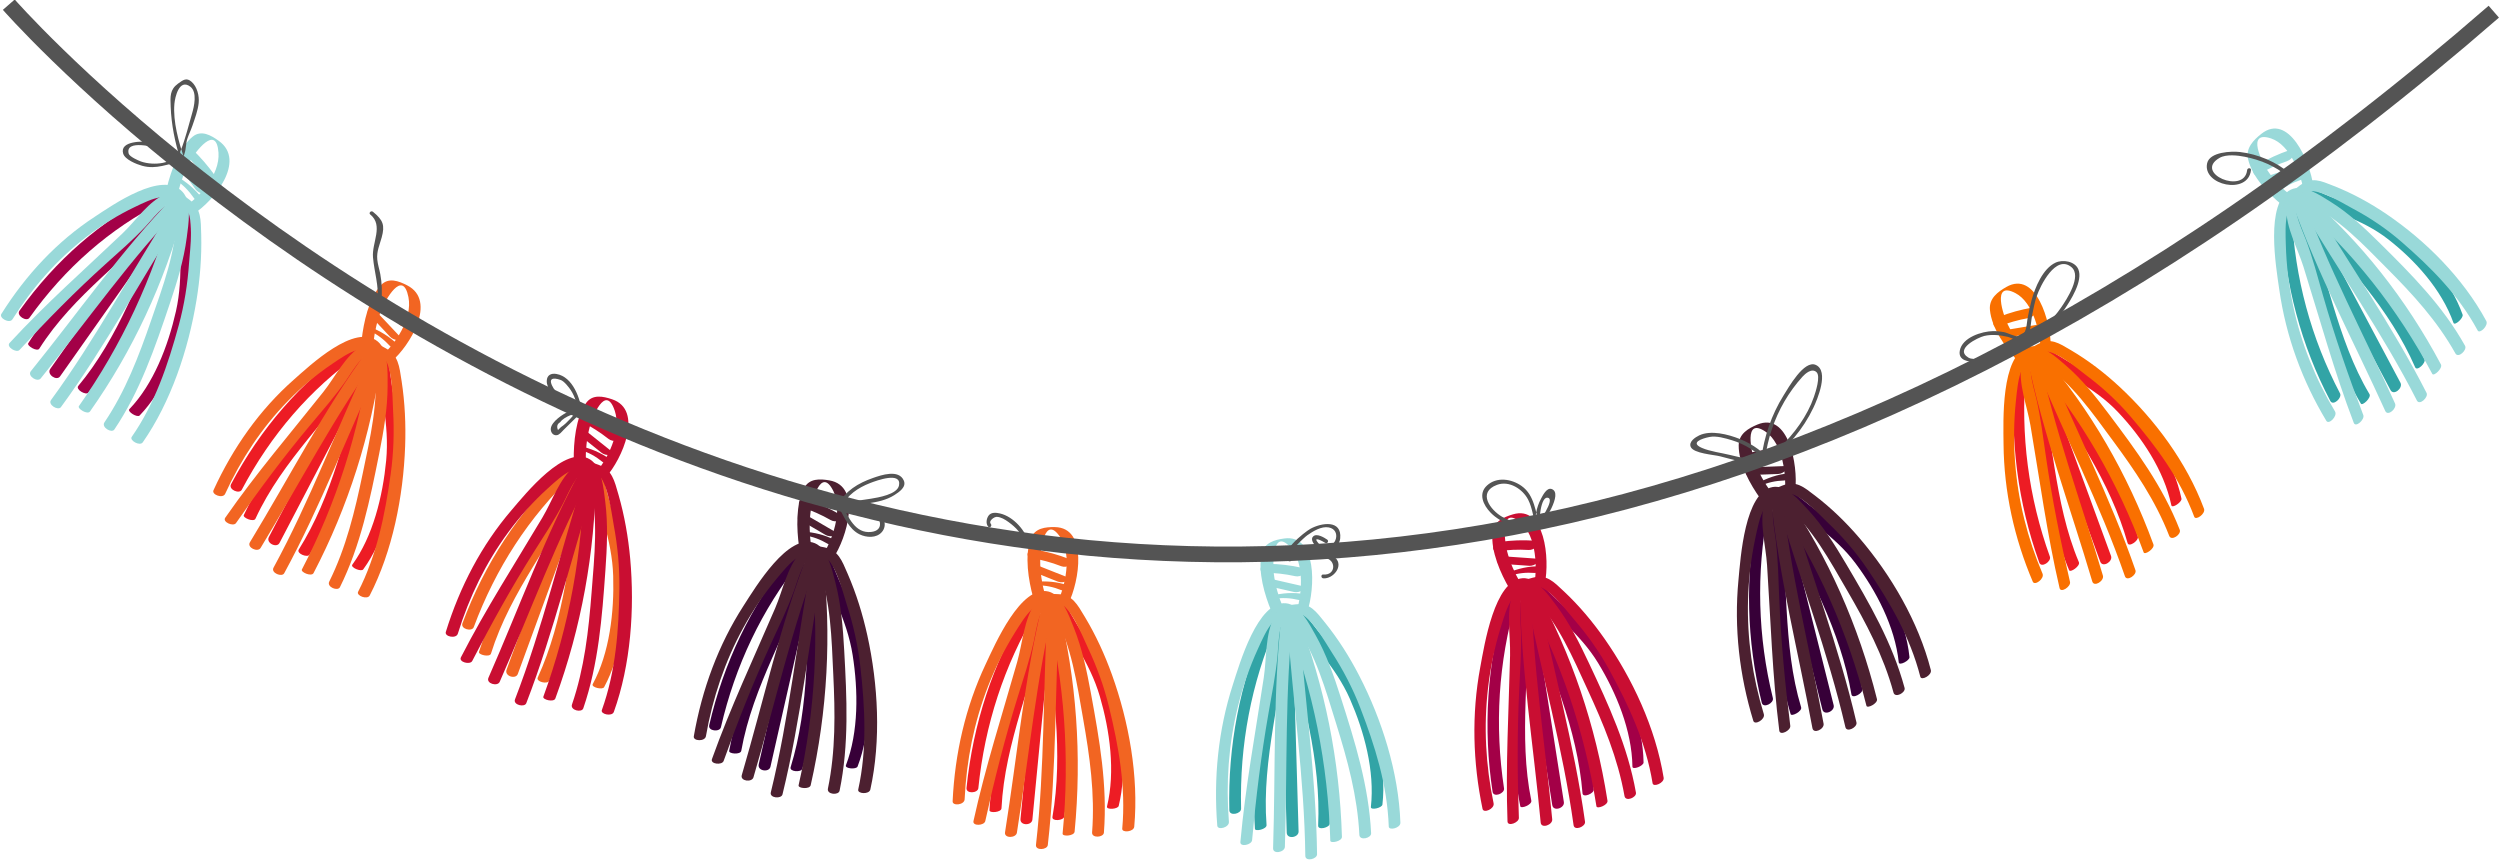 <?xml version="1.0" encoding="UTF-8"?>
<svg width="221px" height="76px" viewBox="0 0 221 76" version="1.1" xmlns="http://www.w3.org/2000/svg" xmlns:xlink="http://www.w3.org/1999/xlink">
    <!-- Generator: Sketch 53.1 (72631) - https://sketchapp.com -->
    <title>Group 37</title>
    <desc>Created with Sketch.</desc>
    <g id="Page-1" stroke="none" stroke-width="1" fill="none" fill-rule="evenodd">
        <g id="Group-37" transform="translate(0.084, 0.413)">
            <path d="M14.201,18.239 C10.922,22.891 7.642,27.542 4.362,32.194 C4.016,32.685 4.921,33.292 5.223,32.863 L15.061,18.907 C15.408,18.417 14.504,17.81 14.201,18.239" id="Fill-366" fill="#A30047"></path>
            <path d="M13.557,16.693 C8.876,19.067 4.834,22.569 1.639,27.052 C1.328,27.488 2.255,28.049 2.512,27.689 C5.67,23.259 9.637,19.789 14.268,17.441 C14.77,17.186 13.93,16.504 13.557,16.693" id="Fill-367" fill="#A30047"></path>
            <path d="M13.931,17.738 C10.254,21.976 5.487,25.069 2.412,29.932 C2.272,30.155 3.202,30.709 3.391,30.408 C6.441,25.586 11.183,22.514 14.83,18.309 C15.057,18.047 14.126,17.512 13.931,17.738" id="Fill-368" fill="#A30047"></path>
            <path d="M14.37,18.635 C12.501,23.838 10.303,29.555 6.838,33.702 C6.573,34.02 7.509,34.559 7.728,34.295 C11.239,30.094 13.456,24.381 15.349,19.112 C15.478,18.751 14.496,18.284 14.37,18.635" id="Fill-369" fill="#A30047"></path>
            <path d="M15.827,17.676 C15.695,20.87 16.183,23.938 15.47,27.101 C14.773,30.185 13.474,33.554 11.354,35.754 C11.14,35.977 12.056,36.527 12.258,36.318 C14.42,34.072 15.738,30.727 16.448,27.578 C17.17,24.383 16.68,21.266 16.812,18.032 C16.825,17.738 15.841,17.339 15.827,17.676" id="Fill-370" fill="#A30047"></path>
            <path d="M1.015,27.817 C2.795,24.982 4.976,22.51 7.537,20.537 C8.882,19.502 10.321,18.608 11.824,17.89 C13.196,17.234 15.594,15.965 15.538,18.633 C15.471,21.865 14.307,24.922 13.28,27.902 C12.181,31.09 11.003,34.174 9.147,36.927 C8.854,37.361 9.786,37.909 10.023,37.557 C12.294,34.188 13.614,30.33 14.929,26.421 C15.569,24.52 16.171,22.581 16.427,20.565 C16.575,19.401 16.906,17.481 16.055,16.55 C14.275,14.6 9.842,17.735 8.282,18.756 C4.981,20.915 2.221,23.861 0.036,27.34 C-0.194,27.705 0.758,28.225 1.015,27.817" id="Fill-371" fill="#99D9D9"></path>
            <path d="M1.641,30.524 C4.07,27.883 6.582,25.335 9.221,22.954 C10.456,21.838 11.693,20.784 12.836,19.55 C13.604,18.722 15.124,16.638 16.196,17.696 C17.146,18.634 16.716,21.583 16.631,22.811 C16.501,24.685 16.21,26.531 15.72,28.332 C14.761,31.85 13.602,35.276 11.559,38.211 C11.343,38.522 12.28,39.059 12.537,38.688 C15.01,35.136 16.573,30.496 17.29,26.102 C17.599,24.212 17.753,22.28 17.704,20.362 C17.668,18.984 17.708,18.054 16.681,17.257 C15.932,16.676 15.511,16.325 14.617,16.703 C13.034,17.373 11.985,19.038 10.74,20.224 C7.371,23.431 3.938,26.453 0.759,29.908 C0.445,30.25 1.37,30.818 1.641,30.524" id="Fill-372" fill="#99D9D9"></path>
            <path d="M3.514,33.041 C7.676,27.901 11.497,22.41 16.065,17.689 C16.434,17.308 15.522,16.704 15.195,17.043 C10.628,21.765 6.806,27.255 2.645,32.395 C2.3,32.821 3.218,33.407 3.514,33.041" id="Fill-373" fill="#99D9D9"></path>
            <path d="M5.302,35.577 C9.265,30.167 12.465,24.146 16.103,18.475 C16.33,18.121 15.381,17.598 15.124,17.998 C11.52,23.618 8.352,29.589 4.425,34.95 C4.122,35.363 5.053,35.916 5.302,35.577" id="Fill-374" fill="#99D9D9"></path>
            <path d="M7.87,35.963 C11.632,30.628 14.432,24.632 16.189,18.152 C16.286,17.796 15.294,17.367 15.211,17.675 C13.453,24.155 10.653,30.151 6.891,35.486 C6.733,35.71 7.651,36.274 7.87,35.963" id="Fill-375" fill="#99D9D9"></path>
            <path d="M15.644,16.659 C15.89,15.656 16.233,14.701 16.731,13.816 C17.142,13.087 19.048,10.464 19.231,13.086 C19.369,15.056 17.508,17.078 16.129,17.933 C15.954,18.043 16.779,18.646 17.036,18.487 C18.772,17.411 21.736,13.815 19.251,12.034 C18.558,11.537 17.707,11.057 16.959,11.659 C15.76,12.624 15.036,14.672 14.665,16.182 C14.591,16.484 15.588,16.887 15.644,16.659" id="Fill-376" fill="#99D9D9"></path>
            <path d="M15.444,15.493 C16.086,15.902 16.616,16.462 17.068,17.107 C17.205,17.302 17.506,17.436 17.716,17.486 C17.807,17.507 18.112,17.571 17.972,17.371 C17.381,16.525 16.651,15.869 15.817,15.338 C15.722,15.278 15.271,15.024 15.174,15.147 C15.066,15.283 15.362,15.441 15.444,15.493" id="Fill-377" fill="#99D9D9"></path>
            <path d="M15.523,13.96 C16.086,14.733 16.622,15.532 17.185,16.305 C17.335,16.51 17.59,16.666 17.826,16.704 C17.921,16.719 18.269,16.731 18.111,16.515 C17.547,15.741 17.012,14.943 16.449,14.169 C16.3,13.965 16.044,13.809 15.808,13.771 C15.712,13.756 15.366,13.744 15.523,13.96" id="Fill-378" fill="#99D9D9"></path>
            <path d="M16.158,13.108 C16.857,13.775 17.498,14.5 18.072,15.301 C18.224,15.513 18.508,15.702 18.764,15.638 C18.971,15.586 19.114,15.375 18.957,15.156 C18.332,14.285 17.648,13.486 16.887,12.76 C16.72,12.602 16.388,12.41 16.169,12.556 C15.966,12.691 15.983,12.941 16.158,13.108" id="Fill-379" fill="#99D9D9"></path>
            <path d="M31.684,31.73 C29.018,36.84 26.352,41.95 23.686,47.06 C23.404,47.599 24.376,48.06 24.622,47.589 C27.288,42.48 29.955,37.37 32.621,32.26 C32.902,31.721 31.93,31.259 31.684,31.73" id="Fill-380" fill="#ED1C24"></path>
            <path d="M30.85,30.3 C26.51,33.372 22.944,37.462 20.34,42.392 C20.087,42.871 21.077,43.283 21.286,42.887 C23.859,38.015 27.355,33.969 31.649,30.93 C32.115,30.6 31.197,30.055 30.85,30.3" id="Fill-381" fill="#ED1C24"></path>
            <path d="M31.352,31.276 C28.241,36.038 23.905,39.835 21.468,45.122 C21.356,45.364 22.347,45.769 22.498,45.443 C24.915,40.199 29.228,36.426 32.315,31.702 C32.507,31.408 31.518,31.023 31.352,31.276" id="Fill-382" fill="#ED1C24"></path>
            <path d="M31.9,32.096 C30.701,37.534 29.24,43.531 26.327,48.17 C26.104,48.525 27.099,48.914 27.284,48.619 C30.235,43.92 31.715,37.924 32.93,32.417 C33.013,32.039 31.981,31.729 31.9,32.096" id="Fill-383" fill="#ED1C24"></path>
            <path d="M33.225,30.922 C33.496,34.103 34.364,37.064 34.053,40.304 C33.749,43.464 32.885,46.998 31.061,49.503 C30.875,49.757 31.852,50.16 32.026,49.921 C33.887,47.365 34.773,43.851 35.082,40.625 C35.396,37.352 34.52,34.343 34.246,31.122 C34.221,30.829 33.197,30.586 33.225,30.922" id="Fill-384" fill="#ED1C24"></path>
            <path d="M19.818,43.245 C21.227,40.164 23.078,37.381 25.368,35.034 C26.57,33.801 27.884,32.695 29.283,31.752 C30.561,30.891 32.778,29.266 33.057,31.914 C33.396,35.123 32.627,38.328 31.982,41.435 C31.293,44.76 30.513,47.994 29.019,51.005 C28.784,51.48 29.775,51.878 29.966,51.494 C31.795,47.808 32.618,43.787 33.431,39.716 C33.827,37.735 34.179,35.723 34.18,33.688 C34.18,32.515 34.267,30.563 33.308,29.773 C31.299,28.118 27.3,31.906 25.882,33.156 C22.882,35.802 20.517,39.143 18.788,42.924 C18.606,43.321 19.615,43.689 19.818,43.245" id="Fill-385" fill="#F26522"></path>
            <path d="M20.778,45.828 C22.853,42.839 25.023,39.93 27.34,37.165 C28.424,35.871 29.516,34.637 30.495,33.24 C31.152,32.302 32.396,30.005 33.591,30.886 C34.65,31.667 34.594,34.652 34.665,35.88 C34.771,37.755 34.715,39.627 34.454,41.485 C33.946,45.114 33.226,48.684 31.57,51.904 C31.395,52.245 32.39,52.632 32.6,52.225 C34.604,48.328 35.57,43.495 35.73,39.035 C35.799,37.118 35.71,35.182 35.421,33.291 C35.213,31.933 35.135,31.006 34.017,30.377 C33.202,29.917 32.741,29.635 31.902,30.147 C30.417,31.055 29.588,32.864 28.502,34.23 C25.567,37.924 22.543,41.444 19.827,45.355 C19.558,45.742 20.547,46.161 20.778,45.828" id="Fill-386" fill="#F26522"></path>
            <path d="M22.95,48.029 C26.429,42.3 29.528,36.276 33.461,30.898 C33.779,30.463 32.8,30.008 32.518,30.393 C28.585,35.77 25.486,41.794 22.008,47.524 C21.72,47.998 22.702,48.437 22.95,48.029" id="Fill-387" fill="#F26522"></path>
            <path d="M25.04,50.262 C28.288,44.296 30.704,37.844 33.598,31.67 C33.778,31.284 32.772,30.913 32.567,31.349 C29.701,37.467 27.311,43.865 24.092,49.776 C23.844,50.232 24.836,50.636 25.04,50.262" id="Fill-388" fill="#F26522"></path>
            <path d="M27.633,50.248 C30.692,44.388 32.715,38.022 33.643,31.337 C33.695,30.97 32.657,30.699 32.613,31.017 C31.685,37.701 29.662,44.067 26.604,49.927 C26.476,50.173 27.455,50.589 27.633,50.248" id="Fill-389" fill="#F26522"></path>
            <path d="M32.916,29.944 C33.033,28.913 33.254,27.916 33.637,26.963 C33.951,26.178 35.513,23.287 36.022,25.855 C36.405,27.783 34.816,30.071 33.557,31.13 C33.395,31.266 34.29,31.735 34.524,31.538 C36.109,30.205 38.595,26.189 35.91,24.811 C35.161,24.426 34.258,24.081 33.592,24.793 C32.525,25.933 32.063,28.072 31.886,29.623 C31.851,29.933 32.889,30.178 32.916,29.944" id="Fill-390" fill="#F26522"></path>
            <path d="M32.571,28.821 C33.258,29.126 33.854,29.598 34.383,30.167 C34.542,30.339 34.857,30.425 35.073,30.442 C35.166,30.448 35.475,30.466 35.311,30.289 C34.619,29.543 33.814,29.007 32.921,28.61 C32.82,28.565 32.341,28.384 32.259,28.52 C32.17,28.672 32.483,28.781 32.571,28.821" id="Fill-391" fill="#F26522"></path>
            <path d="M32.457,27.291 C33.112,27.97 33.743,28.677 34.398,29.356 C34.571,29.535 34.845,29.65 35.083,29.651 C35.18,29.651 35.525,29.61 35.342,29.42 C34.686,28.742 34.057,28.034 33.401,27.355 C33.228,27.176 32.954,27.062 32.716,27.061 C32.62,27.06 32.273,27.102 32.457,27.291" id="Fill-392" fill="#F26522"></path>
            <path d="M32.979,26.351 C33.755,26.903 34.481,27.522 35.151,28.226 C35.328,28.412 35.632,28.556 35.878,28.453 C36.078,28.369 36.192,28.139 36.009,27.946 C35.281,27.181 34.502,26.495 33.658,25.894 C33.473,25.764 33.12,25.624 32.919,25.804 C32.736,25.968 32.784,26.213 32.979,26.351" id="Fill-393" fill="#F26522"></path>
            <path d="M50.7,42.382 C48.699,47.85 46.698,53.319 44.697,58.787 C44.485,59.364 45.507,59.67 45.691,59.166 C47.692,53.697 49.693,48.229 51.694,42.76 C51.905,42.183 50.885,41.878 50.7,42.382" id="Fill-394" fill="#F26522"></path>
            <path d="M49.695,41.096 C45.779,44.805 42.758,49.404 40.798,54.685 C40.607,55.198 41.638,55.453 41.796,55.029 C43.735,49.811 46.691,45.266 50.565,41.596 C50.985,41.198 50.007,40.8 49.695,41.096" id="Fill-395" fill="#F26522"></path>
            <path d="M50.314,41.983 C47.829,47.176 44.008,51.603 42.256,57.211 C42.176,57.468 43.21,57.716 43.317,57.37 C45.054,51.807 48.856,47.408 51.322,42.256 C51.475,41.935 50.447,41.707 50.314,41.983" id="Fill-396" fill="#F26522"></path>
            <path d="M50.961,42.71 C50.454,48.277 49.759,54.437 47.454,59.478 C47.277,59.864 48.313,60.095 48.459,59.774 C50.794,54.668 51.509,48.506 52.022,42.869 C52.057,42.482 50.994,42.335 50.961,42.71" id="Fill-397" fill="#F26522"></path>
            <path d="M52.125,41.344 C52.792,44.451 54.023,47.247 54.122,50.502 C54.219,53.675 53.806,57.306 52.312,60.066 C52.16,60.346 53.178,60.594 53.32,60.331 C54.845,57.515 55.281,53.9 55.184,50.66 C55.084,47.372 53.837,44.53 53.162,41.385 C53.101,41.098 52.055,41.016 52.125,41.344" id="Fill-398" fill="#F26522"></path>
            <path d="M40.387,55.609 C41.397,52.343 42.881,49.303 44.857,46.626 C45.894,45.221 47.057,43.922 48.324,42.774 C49.483,41.724 51.476,39.774 52.085,42.351 C52.823,45.475 52.462,48.765 52.214,51.94 C51.948,55.336 51.58,58.657 50.478,61.868 C50.304,62.374 51.337,62.615 51.478,62.205 C52.826,58.276 53.139,54.169 53.434,50.014 C53.577,47.993 53.675,45.947 53.42,43.934 C53.273,42.773 53.115,40.827 52.065,40.193 C49.866,38.866 46.379,43.232 45.131,44.689 C42.49,47.77 40.566,51.442 39.326,55.451 C39.196,55.872 40.241,56.079 40.387,55.609" id="Fill-399" fill="#C90E32"></path>
            <path d="M41.662,58.017 C43.344,54.739 45.129,51.524 47.077,48.431 C47.989,46.982 48.917,45.592 49.712,44.059 C50.245,43.029 51.19,40.563 52.484,41.251 C53.632,41.861 53.951,44.824 54.174,46.028 C54.516,47.867 54.693,49.728 54.669,51.607 C54.62,55.277 54.355,58.921 53.118,62.363 C52.987,62.727 54.022,62.957 54.179,62.521 C55.676,58.356 56.027,53.423 55.627,48.985 C55.454,47.077 55.122,45.176 54.599,43.349 C54.223,42.038 54.029,41.132 52.843,40.682 C51.976,40.353 51.484,40.145 50.718,40.781 C49.36,41.908 48.765,43.827 47.86,45.347 C45.416,49.455 42.86,53.406 40.66,57.695 C40.442,58.12 41.475,58.382 41.662,58.017" id="Fill-400" fill="#C90E32"></path>
            <path d="M44.09,59.86 C46.819,53.652 49.134,47.213 52.357,41.284 C52.617,40.804 51.59,40.505 51.36,40.929 C48.137,46.858 45.821,53.298 43.093,59.505 C42.867,60.019 43.897,60.301 44.09,59.86" id="Fill-401" fill="#C90E32"></path>
            <path d="M46.44,61.747 C48.911,55.342 50.496,48.583 52.588,42.027 C52.719,41.617 51.675,41.405 51.528,41.869 C49.454,48.365 47.888,55.066 45.44,61.413 C45.252,61.902 46.286,62.148 46.44,61.747" id="Fill-402" fill="#C90E32"></path>
            <path d="M49.009,61.333 C51.305,55.06 52.511,48.449 52.592,41.691 C52.597,41.319 51.535,41.211 51.531,41.532 C51.45,48.291 50.244,54.901 47.948,61.173 C47.853,61.437 48.876,61.697 49.009,61.333" id="Fill-403" fill="#C90E32"></path>
            <path d="M51.696,40.424 C51.683,39.385 51.777,38.365 52.037,37.362 C52.251,36.537 53.434,33.436 54.261,35.898 C54.883,37.747 53.595,40.257 52.48,41.499 C52.338,41.658 53.283,41.985 53.49,41.753 C54.894,40.189 56.853,35.831 54.02,34.882 C53.228,34.617 52.291,34.415 51.72,35.222 C50.806,36.515 50.617,38.703 50.635,40.266 C50.639,40.578 51.699,40.66 51.696,40.424" id="Fill-404" fill="#C90E32"></path>
            <path d="M51.214,39.366 C51.934,39.563 52.583,39.937 53.179,40.419 C53.359,40.564 53.681,40.601 53.897,40.584 C53.989,40.576 54.299,40.545 54.114,40.396 C53.334,39.765 52.47,39.358 51.534,39.103 C51.429,39.074 50.932,38.969 50.868,39.116 C50.798,39.281 51.122,39.341 51.214,39.366" id="Fill-405" fill="#C90E32"></path>
            <path d="M50.909,37.87 C51.643,38.44 52.357,39.043 53.092,39.613 C53.286,39.764 53.571,39.835 53.807,39.8 C53.903,39.785 54.241,39.691 54.035,39.531 C53.301,38.961 52.587,38.358 51.852,37.788 C51.658,37.637 51.373,37.566 51.137,37.602 C51.042,37.616 50.704,37.71 50.909,37.87" id="Fill-406" fill="#C90E32"></path>
            <path d="M51.309,36.858 C52.148,37.284 52.945,37.785 53.697,38.378 C53.896,38.535 54.215,38.63 54.447,38.49 C54.633,38.377 54.718,38.131 54.512,37.968 C53.694,37.324 52.837,36.765 51.924,36.301 C51.725,36.2 51.358,36.117 51.182,36.325 C51.021,36.517 51.099,36.752 51.309,36.858" id="Fill-407" fill="#C90E32"></path>
            <path d="M70.88,49.987 L66.989,67.149 C66.853,67.753 67.902,67.898 68.023,67.37 C69.319,61.65 70.615,55.929 71.912,50.208 C72.05,49.605 70.999,49.46 70.88,49.987" id="Fill-408" fill="#370038"></path>
            <path d="M69.723,48.869 C66.308,53.144 63.892,58.162 62.611,63.69 C62.487,64.227 63.54,64.321 63.644,63.877 C64.91,58.413 67.27,53.459 70.648,49.229 C71.014,48.77 69.995,48.527 69.723,48.869" id="Fill-409" fill="#370038"></path>
            <path d="M70.448,49.652 C68.636,55.175 65.405,60.145 64.374,65.966 C64.326,66.233 65.381,66.319 65.444,65.959 C66.468,60.187 69.683,55.246 71.48,49.767 C71.593,49.425 70.544,49.358 70.448,49.652" id="Fill-410" fill="#370038"></path>
            <path d="M71.179,50.272 C71.376,55.858 71.46,62.062 69.808,67.406 C69.682,67.816 70.736,67.885 70.841,67.544 C72.514,62.13 72.45,55.922 72.25,50.264 C72.237,49.877 71.166,49.895 71.179,50.272" id="Fill-411" fill="#370038"></path>
            <path d="M72.162,48.74 C73.213,51.712 74.783,54.288 75.29,57.494 C75.783,60.62 75.829,64.277 74.695,67.239 C74.58,67.54 75.62,67.628 75.727,67.345 C76.885,64.323 76.864,60.678 76.36,57.487 C75.85,54.249 74.258,51.629 73.194,48.62 C73.098,48.346 72.051,48.426 72.162,48.74" id="Fill-412" fill="#370038"></path>
            <path d="M62.319,64.669 C62.91,61.281 64,58.043 65.621,55.088 C66.472,53.538 67.463,52.074 68.574,50.741 C69.59,49.524 71.321,47.286 72.248,49.743 C73.371,52.72 73.426,56.032 73.578,59.212 C73.741,62.614 73.794,65.957 73.103,69.304 C72.995,69.833 74.048,69.911 74.136,69.484 C74.98,65.387 74.774,61.274 74.546,57.118 C74.434,55.096 74.274,53.056 73.769,51.103 C73.478,49.976 73.077,48.075 71.958,47.61 C69.613,46.636 66.704,51.495 65.65,53.129 C63.42,56.586 61.973,60.518 61.248,64.676 C61.172,65.112 62.234,65.157 62.319,64.669" id="Fill-413" fill="#4C2030"></path>
            <path d="M63.885,66.855 C65.14,63.351 66.506,59.895 68.049,56.533 C68.772,54.958 69.516,53.439 70.111,51.799 C70.51,50.697 71.138,48.112 72.506,48.592 C73.72,49.019 74.407,51.901 74.78,53.059 C75.349,54.826 75.759,56.641 75.97,58.503 C76.382,62.143 76.576,65.79 75.782,69.387 C75.698,69.768 76.753,69.835 76.854,69.38 C77.815,65.026 77.543,60.091 76.59,55.761 C76.18,53.899 75.613,52.069 74.864,50.342 C74.327,49.102 74.023,48.235 72.79,47.973 C71.891,47.782 71.377,47.652 70.697,48.4 C69.492,49.725 69.144,51.715 68.438,53.359 C66.531,57.802 64.494,62.107 62.852,66.691 C62.69,67.145 63.745,67.245 63.885,66.855" id="Fill-414" fill="#4C2030"></path>
            <path d="M66.522,68.304 C68.448,61.74 69.933,55.01 72.383,48.645 C72.582,48.13 71.526,47.992 71.35,48.448 C68.901,54.812 67.415,61.543 65.489,68.107 C65.33,68.65 66.385,68.771 66.522,68.304" id="Fill-415" fill="#4C2030"></path>
            <path d="M69.089,69.809 C70.734,63.089 71.456,56.155 72.707,49.344 C72.785,48.918 71.724,48.87 71.636,49.351 C70.397,56.101 69.686,62.974 68.056,69.633 C67.93,70.146 68.985,70.23 69.089,69.809" id="Fill-416" fill="#4C2030"></path>
            <path d="M71.581,69.001 C73.069,62.441 73.435,55.711 72.668,49.011 C72.626,48.642 71.56,48.699 71.597,49.017 C72.364,55.718 71.998,62.447 70.511,69.008 C70.448,69.284 71.495,69.383 71.581,69.001" id="Fill-417" fill="#4C2030"></path>
            <path d="M71.621,47.895 C71.478,46.869 71.442,45.845 71.574,44.813 C71.683,43.963 72.467,40.711 73.596,43.02 C74.443,44.753 73.482,47.436 72.533,48.838 C72.412,49.017 73.39,49.194 73.566,48.934 C74.761,47.169 76.155,42.553 73.228,42.052 C72.411,41.912 71.457,41.857 70.992,42.744 C70.249,44.165 70.336,46.358 70.551,47.902 C70.594,48.21 71.654,48.128 71.621,47.895" id="Fill-418" fill="#4C2030"></path>
            <path d="M71.011,46.923 C71.748,47.006 72.44,47.277 73.089,47.661 C73.285,47.777 73.611,47.764 73.823,47.714 C73.913,47.692 74.216,47.613 74.014,47.494 C73.162,46.99 72.254,46.721 71.295,46.613 C71.188,46.601 70.681,46.573 70.637,46.729 C70.588,46.902 70.916,46.912 71.011,46.923" id="Fill-419" fill="#4C2030"></path>
            <path d="M70.521,45.489 C71.32,45.94 72.103,46.426 72.902,46.878 C73.114,46.997 73.405,47.023 73.635,46.951 C73.727,46.922 74.05,46.777 73.827,46.651 C73.027,46.199 72.245,45.713 71.445,45.262 C71.234,45.143 70.942,45.116 70.712,45.189 C70.62,45.218 70.297,45.363 70.521,45.489" id="Fill-420" fill="#4C2030"></path>
            <path d="M70.79,44.426 C71.675,44.718 72.526,45.091 73.347,45.561 C73.563,45.686 73.893,45.731 74.103,45.556 C74.274,45.415 74.327,45.159 74.103,45.03 C73.212,44.519 72.293,44.098 71.33,43.78 C71.12,43.711 70.745,43.685 70.598,43.918 C70.461,44.133 70.568,44.353 70.79,44.426" id="Fill-421" fill="#4C2030"></path>
            <path d="M156.748,45.291 C158.17,50.961 159.591,56.63 161.013,62.3 C161.163,62.898 162.143,62.447 162.012,61.925 C160.59,56.255 159.169,50.584 157.747,44.916 C157.597,44.316 156.617,44.767 156.748,45.291" id="Fill-422" fill="#370038"></path>
            <path d="M155.241,44.957 C154.174,50.537 154.305,56.212 155.655,61.707 C155.786,62.241 156.747,61.743 156.638,61.301 C155.304,55.871 155.151,50.282 156.208,44.762 C156.323,44.163 155.327,44.511 155.241,44.957" id="Fill-423" fill="#370038"></path>
            <path d="M156.223,45.237 C157.108,51.018 156.509,57.099 158.206,62.711 C158.285,62.968 159.242,62.464 159.137,62.117 C157.453,56.552 158.052,50.505 157.174,44.769 C157.119,44.412 156.176,44.929 156.223,45.237" id="Fill-424" fill="#370038"></path>
            <path d="M157.136,45.373 C159.799,50.107 162.639,55.437 163.584,60.977 C163.657,61.4 164.606,60.881 164.545,60.529 C163.588,54.919 160.763,49.573 158.067,44.779 C157.881,44.451 156.956,45.054 157.136,45.373" id="Fill-425" fill="#370038"></path>
            <path d="M157.309,43.506 C159.549,45.505 162.068,46.875 163.938,49.376 C165.762,51.814 167.433,54.958 167.767,58.148 C167.8,58.472 168.746,57.977 168.714,57.673 C168.374,54.419 166.731,51.271 164.869,48.782 C162.979,46.256 160.423,44.859 158.155,42.835 C157.949,42.651 157.072,43.295 157.309,43.506" id="Fill-426" fill="#370038"></path>
            <path d="M155.838,62.715 C154.842,59.454 154.347,56.049 154.442,52.599 C154.492,50.788 154.702,48.975 155.076,47.21 C155.419,45.597 155.929,42.707 157.832,44.328 C160.138,46.292 161.664,49.131 163.215,51.804 C164.873,54.663 166.41,57.532 167.302,60.812 C167.442,61.329 168.396,60.819 168.282,60.4 C167.191,56.386 165.176,52.935 163.123,49.458 C162.124,47.767 161.075,46.087 159.764,44.671 C159.008,43.855 157.811,42.428 156.628,42.639 C154.151,43.082 153.783,48.89 153.594,50.885 C153.192,55.106 153.685,59.307 154.908,63.309 C155.036,63.729 155.982,63.184 155.838,62.715" id="Fill-427" fill="#4C2030"></path>
            <path d="M158.177,63.75 C157.708,60.024 157.357,56.278 157.201,52.518 C157.128,50.756 157.1,49.031 156.887,47.283 C156.743,46.109 156.137,43.524 157.543,43.189 C158.791,42.892 160.676,45.013 161.517,45.812 C162.8,47.031 163.967,48.378 164.982,49.877 C166.964,52.805 168.76,55.859 169.673,59.413 C169.77,59.789 170.719,59.268 170.603,58.819 C169.498,54.518 167.061,50.389 164.299,47.16 C163.112,45.771 161.801,44.497 160.379,43.411 C159.358,42.631 158.705,42.047 157.515,42.497 C156.646,42.825 156.14,42.994 155.881,44.015 C155.423,45.825 156.006,47.742 156.125,49.554 C156.445,54.452 156.59,59.3 157.204,64.175 C157.265,64.657 158.229,64.165 158.177,63.75" id="Fill-428" fill="#4C2030"></path>
            <path d="M161.121,63.558 C159.871,56.811 158.164,50.163 157.46,43.302 C157.403,42.746 156.422,43.206 156.472,43.698 C157.177,50.559 158.884,57.208 160.134,63.954 C160.237,64.512 161.21,64.037 161.121,63.558" id="Fill-429" fill="#4C2030"></path>
            <path d="M164.028,63.453 C162.464,56.725 160.001,50.32 158.053,43.73 C157.931,43.318 156.985,43.858 157.123,44.324 C159.053,50.854 161.5,57.201 163.049,63.867 C163.169,64.381 164.126,63.874 164.028,63.453" id="Fill-430" fill="#4C2030"></path>
            <path d="M165.84,61.385 C164.21,54.882 161.528,48.848 157.871,43.462 C157.67,43.166 156.767,43.801 156.941,44.056 C160.598,49.442 163.28,55.475 164.91,61.979 C164.979,62.251 165.936,61.763 165.84,61.385" id="Fill-431" fill="#4C2030"></path>
            <path d="M156.462,43.07 C155.88,42.259 155.392,41.391 155.046,40.424 C154.762,39.629 153.994,36.38 156.008,37.76 C157.52,38.798 157.879,41.651 157.677,43.386 C157.65,43.609 158.581,43.225 158.619,42.903 C158.873,40.717 158.029,35.951 155.256,37.123 C154.482,37.45 153.625,37.927 153.616,38.951 C153.602,40.59 154.656,42.444 155.532,43.664 C155.707,43.907 156.594,43.254 156.462,43.07" id="Fill-432" fill="#4C2030"></path>
            <path d="M155.496,42.562 C156.176,42.23 156.898,42.086 157.637,42.062 C157.859,42.054 158.136,41.864 158.298,41.706 C158.368,41.636 158.597,41.401 158.367,41.41 C157.4,41.441 156.489,41.706 155.605,42.139 C155.506,42.188 155.053,42.441 155.084,42.6 C155.118,42.776 155.409,42.605 155.496,42.562" id="Fill-433" fill="#4C2030"></path>
            <path d="M154.43,41.589 C155.327,41.541 156.227,41.533 157.124,41.485 C157.362,41.472 157.627,41.335 157.795,41.147 C157.864,41.07 158.079,40.767 157.828,40.781 C156.931,40.829 156.033,40.837 155.134,40.885 C154.897,40.898 154.631,41.035 154.463,41.223 C154.396,41.299 154.179,41.603 154.43,41.589" id="Fill-434" fill="#4C2030"></path>
            <path d="M154.19,40.52 C155.09,40.288 156,40.144 156.923,40.102 C157.169,40.09 157.475,39.949 157.581,39.681 C157.667,39.465 157.599,39.214 157.346,39.225 C156.341,39.27 155.353,39.411 154.372,39.664 C154.158,39.719 153.821,39.904 153.795,40.187 C153.772,40.447 153.964,40.578 154.19,40.52" id="Fill-435" fill="#4C2030"></path>
            <path d="M91.83,54.397 C91.263,60.258 90.695,66.12 90.128,71.981 C90.067,72.6 91.127,72.582 91.179,72.041 C91.746,66.179 92.313,60.318 92.882,54.457 C92.941,53.838 91.883,53.856 91.83,54.397" id="Fill-436" fill="#ED1C24"></path>
            <path d="M90.543,53.469 C87.696,58.228 85.932,63.566 85.356,69.235 C85.299,69.785 86.356,69.716 86.402,69.26 C86.972,63.657 88.689,58.39 91.505,53.683 C91.811,53.172 90.771,53.089 90.543,53.469" id="Fill-437" fill="#ED1C24"></path>
            <path d="M91.36,54.132 C90.257,59.878 87.679,65.295 87.387,71.215 C87.374,71.486 88.429,71.408 88.448,71.043 C88.738,65.172 91.304,59.786 92.398,54.086 C92.465,53.731 91.419,53.826 91.36,54.132" id="Fill-438" fill="#ED1C24"></path>
            <path d="M92.162,54.632 C93.058,60.131 93.919,66.257 92.953,71.801 C92.879,72.225 93.933,72.131 93.994,71.778 C94.973,66.162 94.13,60.028 93.223,54.46 C93.16,54.078 92.101,54.261 92.162,54.632" id="Fill-439" fill="#ED1C24"></path>
            <path d="M92.944,52.965 C94.358,55.743 96.238,58.051 97.141,61.145 C98.022,64.162 98.527,67.774 97.775,70.881 C97.699,71.196 98.74,71.123 98.811,70.826 C99.579,67.657 99.101,64.053 98.202,60.973 C97.289,57.847 95.383,55.5 93.952,52.687 C93.822,52.43 92.795,52.671 92.944,52.965" id="Fill-440" fill="#ED1C24"></path>
            <path d="M85.189,70.249 C85.349,66.805 86.023,63.432 87.259,60.258 C87.908,58.593 88.706,56.99 89.64,55.499 C90.494,54.139 91.928,51.656 93.155,53.944 C94.641,56.718 95.112,59.986 95.662,63.109 C96.249,66.451 96.72,69.751 96.457,73.171 C96.416,73.71 97.469,73.626 97.502,73.189 C97.826,69.004 97.105,64.966 96.357,60.889 C95.993,58.904 95.579,56.91 94.834,55.056 C94.403,53.984 93.767,52.166 92.6,51.879 C90.154,51.276 87.881,56.535 87.042,58.315 C85.265,62.081 84.326,66.195 84.128,70.421 C84.108,70.865 85.166,70.745 85.189,70.249" id="Fill-441" fill="#F26522"></path>
            <path d="M87.015,72.17 C87.82,68.508 88.74,64.877 89.846,61.312 C90.365,59.642 90.911,58.024 91.295,56.309 C91.553,55.157 91.851,52.502 93.267,52.766 C94.523,53 95.566,55.747 96.08,56.835 C96.866,58.495 97.499,60.228 97.943,62.039 C98.808,65.577 99.458,69.156 99.122,72.838 C99.087,73.228 100.14,73.132 100.183,72.667 C100.589,68.21 99.702,63.367 98.213,59.229 C97.574,57.45 96.782,55.727 95.824,54.133 C95.135,52.989 94.725,52.178 93.471,52.109 C92.556,52.059 92.03,52.009 91.451,52.855 C90.423,54.352 90.327,56.376 89.833,58.111 C88.501,62.803 87.024,67.377 85.971,72.168 C85.867,72.641 86.925,72.577 87.015,72.17" id="Fill-442" fill="#F26522"></path>
            <path d="M89.81,73.197 C90.894,66.404 91.522,59.514 93.151,52.837 C93.283,52.296 92.219,52.323 92.103,52.801 C90.474,59.478 89.846,66.368 88.761,73.161 C88.671,73.724 89.733,73.68 89.81,73.197" id="Fill-443" fill="#F26522"></path>
            <path d="M92.542,74.289 C93.328,67.385 93.175,60.412 93.56,53.478 C93.584,53.045 92.526,53.161 92.499,53.651 C92.118,60.521 92.275,67.433 91.496,74.274 C91.436,74.802 92.492,74.722 92.542,74.289" id="Fill-444" fill="#F26522"></path>
            <path d="M94.911,73.106 C95.561,66.383 95.08,59.667 93.479,53.154 C93.391,52.796 92.343,53.017 92.419,53.327 C94.019,59.839 94.502,66.555 93.85,73.278 C93.823,73.56 94.873,73.497 94.911,73.106" id="Fill-445" fill="#F26522"></path>
            <path d="M92.303,52.212 C92.033,51.219 91.868,50.211 91.87,49.169 C91.87,48.311 92.24,44.972 93.648,47.082 C94.705,48.667 94.089,51.47 93.324,53.004 C93.227,53.2 94.218,53.225 94.36,52.939 C95.323,51.008 96.125,46.226 93.162,46.181 C92.335,46.169 91.382,46.262 91.033,47.211 C90.475,48.732 90.836,50.89 91.242,52.384 C91.324,52.683 92.365,52.438 92.303,52.212" id="Fill-446" fill="#F26522"></path>
            <path d="M91.576,51.344 C92.317,51.312 93.035,51.473 93.727,51.754 C93.936,51.838 94.257,51.775 94.461,51.693 C94.548,51.657 94.838,51.532 94.623,51.446 C93.716,51.078 92.782,50.952 91.818,50.993 C91.71,50.998 91.205,51.049 91.18,51.21 C91.154,51.389 91.48,51.348 91.576,51.344" id="Fill-447" fill="#F26522"></path>
            <path d="M90.91,50.001 C91.76,50.324 92.596,50.684 93.444,51.007 C93.669,51.092 93.961,51.074 94.18,50.967 C94.268,50.924 94.569,50.73 94.332,50.64 C93.483,50.317 92.647,49.957 91.798,49.634 C91.574,49.548 91.281,49.567 91.062,49.674 C90.974,49.717 90.673,49.911 90.91,50.001" id="Fill-448" fill="#F26522"></path>
            <path d="M91.044,48.908 C91.957,49.061 92.848,49.298 93.719,49.637 C93.95,49.727 94.281,49.72 94.469,49.515 C94.62,49.349 94.641,49.087 94.402,48.994 C93.455,48.626 92.491,48.352 91.498,48.186 C91.28,48.149 90.906,48.182 90.789,48.435 C90.681,48.669 90.815,48.87 91.044,48.908" id="Fill-449" fill="#F26522"></path>
            <path d="M179.59,32.88 C181.585,38.33 183.58,43.78 185.576,49.231 C185.786,49.806 186.714,49.234 186.53,48.732 C184.535,43.282 182.539,37.831 180.544,32.381 C180.334,31.806 179.406,32.377 179.59,32.88" id="Fill-450" fill="#ED1C24"></path>
            <path d="M178.058,32.739 C177.57,38.415 178.285,44.033 180.19,49.319 C180.374,49.832 181.279,49.217 181.125,48.792 C179.243,43.569 178.516,38.038 178.999,32.423 C179.052,31.814 178.097,32.286 178.058,32.739" id="Fill-451" fill="#ED1C24"></path>
            <path d="M179.062,32.894 C180.535,38.523 180.565,44.637 182.828,49.994 C182.931,50.24 183.832,49.618 183.691,49.287 C181.447,43.974 181.42,37.894 179.959,32.31 C179.868,31.962 178.983,32.595 179.062,32.894" id="Fill-452" fill="#ED1C24"></path>
            <path d="M179.983,32.913 C183.117,37.277 186.487,42.211 187.995,47.591 C188.11,48.003 189.001,47.368 188.905,47.026 C187.378,41.576 184.02,36.625 180.847,32.205 C180.629,31.903 179.772,32.619 179.983,32.913" id="Fill-453" fill="#ED1C24"></path>
            <path d="M179.965,31.037 C182.398,32.739 185.041,33.781 187.157,36.028 C189.221,38.218 191.205,41.128 191.863,44.254 C191.931,44.571 192.819,43.961 192.757,43.663 C192.084,40.474 190.127,37.556 188.021,35.32 C185.883,33.051 183.199,31.987 180.737,30.264 C180.513,30.107 179.707,30.857 179.965,31.037" id="Fill-454" fill="#ED1C24"></path>
            <path d="M180.475,50.297 C179.15,47.185 178.308,43.867 178.049,40.428 C177.912,38.624 177.935,36.798 178.125,34.997 C178.3,33.353 178.51,30.419 180.569,31.787 C183.063,33.446 184.871,36.072 186.687,38.53 C188.629,41.16 190.452,43.814 191.675,46.958 C191.869,47.454 192.763,46.827 192.607,46.425 C191.11,42.578 188.753,39.405 186.355,36.213 C185.189,34.66 183.973,33.124 182.525,31.884 C181.689,31.169 180.352,29.903 179.199,30.263 C176.781,31.015 177.013,36.829 177.029,38.834 C177.064,43.076 177.985,47.185 179.612,51.004 C179.782,51.405 180.665,50.745 180.475,50.297" id="Fill-455" fill="#F97000"></path>
            <path d="M182.905,51.029 C182.056,47.389 181.323,43.714 180.782,39.999 C180.529,38.26 180.323,36.55 179.931,34.842 C179.669,33.694 178.801,31.204 180.164,30.694 C181.374,30.241 183.466,32.109 184.384,32.795 C185.784,33.843 187.083,35.034 188.245,36.394 C190.516,39.051 192.615,41.857 193.887,45.27 C194.022,45.631 194.912,44.994 194.751,44.562 C193.212,40.431 190.364,36.64 187.287,33.782 C185.965,32.553 184.531,31.454 183.006,30.555 C181.91,29.91 181.202,29.413 180.064,30.009 C179.235,30.445 178.749,30.677 178.597,31.724 C178.327,33.579 179.104,35.408 179.408,37.193 C180.229,42.015 180.872,46.811 181.982,51.574 C182.092,52.045 183,51.434 182.905,51.029" id="Fill-456" fill="#F97000"></path>
            <path d="M185.812,50.466 C183.877,43.925 181.498,37.539 180.093,30.816 C179.979,30.271 179.051,30.852 179.152,31.334 C180.556,38.057 182.936,44.444 184.872,50.984 C185.031,51.526 185.95,50.931 185.812,50.466" id="Fill-457" fill="#F97000"></path>
            <path d="M188.691,49.995 C186.446,43.513 183.339,37.464 180.727,31.166 C180.563,30.773 179.678,31.429 179.863,31.874 C182.453,38.114 185.536,44.107 187.76,50.53 C187.932,51.025 188.832,50.401 188.691,49.995" id="Fill-458" fill="#F97000"></path>
            <path d="M190.28,47.712 C187.992,41.461 184.706,35.809 180.517,30.923 C180.288,30.655 179.456,31.399 179.654,31.63 C183.843,36.516 187.129,42.168 189.417,48.42 C189.512,48.681 190.414,48.076 190.28,47.712" id="Fill-459" fill="#F97000"></path>
            <path d="M179.077,30.712 C178.416,29.981 177.841,29.18 177.398,28.264 C177.034,27.51 175.937,24.38 178.08,25.498 C179.689,26.337 180.34,29.124 180.317,30.873 C180.314,31.096 181.2,30.599 181.204,30.273 C181.232,28.071 179.905,23.445 177.267,24.96 C176.531,25.382 175.729,25.964 175.826,26.982 C175.979,28.611 177.219,30.319 178.214,31.42 C178.413,31.639 179.227,30.879 179.077,30.712" id="Fill-460" fill="#F97000"></path>
            <path d="M178.065,30.33 C178.707,29.913 179.41,29.679 180.141,29.562 C180.361,29.527 180.618,29.303 180.762,29.124 C180.824,29.047 181.027,28.785 180.8,28.822 C179.842,28.975 178.964,29.353 178.13,29.894 C178.036,29.955 177.611,30.265 177.659,30.419 C177.711,30.591 177.983,30.383 178.065,30.33" id="Fill-461" fill="#F97000"></path>
            <path d="M176.905,29.498 C177.793,29.337 178.685,29.215 179.573,29.054 C179.807,29.011 180.057,28.842 180.205,28.633 C180.264,28.549 180.449,28.221 180.2,28.266 C179.313,28.427 178.421,28.548 177.533,28.71 C177.299,28.752 177.048,28.922 176.9,29.13 C176.841,29.215 176.657,29.543 176.905,29.498" id="Fill-462" fill="#F97000"></path>
            <path d="M176.558,28.467 C177.43,28.122 178.318,27.863 179.232,27.705 C179.474,27.663 179.764,27.484 179.842,27.205 C179.906,26.979 179.812,26.738 179.562,26.782 C178.568,26.954 177.6,27.218 176.651,27.594 C176.444,27.675 176.127,27.901 176.131,28.185 C176.135,28.446 176.339,28.553 176.558,28.467" id="Fill-463" fill="#F97000"></path>
            <path d="M113.143,55.526 C113.316,61.415 113.489,67.303 113.662,73.191 C113.68,73.812 114.727,73.63 114.711,73.088 C114.539,67.199 114.365,61.311 114.192,55.423 C114.174,54.801 113.127,54.983 113.143,55.526" id="Fill-464" fill="#32A4A6"></path>
            <path d="M111.752,54.807 C109.527,59.956 108.448,65.511 108.589,71.21 C108.603,71.764 109.641,71.532 109.629,71.074 C109.49,65.441 110.531,59.964 112.732,54.87 C112.971,54.318 111.93,54.396 111.752,54.807" id="Fill-465" fill="#32A4A6"></path>
            <path d="M112.644,55.336 C112.273,61.192 110.398,66.951 110.851,72.855 C110.872,73.125 111.908,72.885 111.879,72.521 C111.43,66.666 113.298,60.94 113.666,55.13 C113.69,54.769 112.664,55.024 112.644,55.336" id="Fill-466" fill="#32A4A6"></path>
            <path d="M113.502,55.708 C115.08,61.011 116.701,66.939 116.44,72.576 C116.42,73.007 117.451,72.751 117.468,72.394 C117.733,66.684 116.129,60.743 114.531,55.373 C114.422,55.005 113.396,55.35 113.502,55.708" id="Fill-467" fill="#32A4A6"></path>
            <path d="M114.068,53.937 C115.817,56.468 117.969,58.461 119.254,61.384 C120.505,64.233 121.458,67.73 121.102,70.92 C121.066,71.244 122.089,71.011 122.123,70.707 C122.485,67.452 121.56,63.959 120.282,61.05 C118.986,58.098 116.803,56.069 115.032,53.506 C114.87,53.272 113.882,53.669 114.068,53.937" id="Fill-468" fill="#32A4A6"></path>
            <path d="M108.552,72.239 C108.279,68.805 108.523,65.364 109.35,62.032 C109.784,60.283 110.373,58.575 111.113,56.956 C111.788,55.477 112.898,52.799 114.4,54.874 C116.221,57.388 117.097,60.551 118.033,63.557 C119.035,66.773 119.916,69.966 120.084,73.391 C120.111,73.931 121.144,73.684 121.123,73.247 C120.917,69.056 119.698,65.171 118.445,61.251 C117.834,59.344 117.174,57.435 116.202,55.714 C115.642,54.721 114.783,53.02 113.591,52.916 C111.092,52.697 109.499,58.251 108.891,60.142 C107.603,64.143 107.188,68.36 107.523,72.573 C107.558,73.015 108.591,72.733 108.552,72.239" id="Fill-469" fill="#99D9D9"></path>
            <path d="M110.601,73.858 C110.939,70.11 111.395,66.375 112.044,62.675 C112.348,60.943 112.688,59.257 112.853,57.501 C112.963,56.321 112.925,53.647 114.362,53.69 C115.636,53.728 117.014,56.285 117.661,57.282 C118.646,58.804 119.493,60.421 120.159,62.145 C121.459,65.513 122.552,68.954 122.682,72.65 C122.696,73.041 123.728,72.783 123.711,72.316 C123.554,67.843 122.068,63.188 120.074,59.323 C119.217,57.661 118.216,56.077 117.067,54.649 C116.242,53.622 115.733,52.884 114.481,53.009 C113.568,53.1 113.041,53.132 112.573,54.058 C111.743,55.699 111.901,57.716 111.63,59.51 C110.899,64.358 110.008,69.113 109.566,74.017 C109.522,74.502 110.563,74.275 110.601,73.858" id="Fill-470" fill="#99D9D9"></path>
            <path d="M113.5,74.443 C113.723,67.552 113.481,60.637 114.258,53.778 C114.32,53.223 113.27,53.413 113.214,53.905 C112.438,60.764 112.68,67.679 112.457,74.569 C112.438,75.14 113.484,74.933 113.5,74.443" id="Fill-471" fill="#99D9D9"></path>
            <path d="M116.344,75.102 C116.258,68.148 115.231,61.271 114.742,54.35 C114.712,53.917 113.679,54.195 113.713,54.685 C114.198,61.542 115.221,68.358 115.306,75.248 C115.313,75.78 116.35,75.538 116.344,75.102" id="Fill-472" fill="#99D9D9"></path>
            <path d="M118.543,73.565 C118.345,66.812 117.025,60.239 114.622,54.042 C114.49,53.701 113.479,54.082 113.593,54.376 C115.996,60.573 117.316,67.146 117.514,73.899 C117.522,74.182 118.555,73.958 118.543,73.565" id="Fill-473" fill="#99D9D9"></path>
            <path d="M113.338,53.291 C112.945,52.35 112.656,51.377 112.527,50.347 C112.42,49.498 112.367,46.136 114.026,48.007 C115.274,49.413 115.015,52.281 114.449,53.917 C114.377,54.126 115.362,53.998 115.468,53.693 C116.18,51.634 116.375,46.777 113.434,47.19 C112.611,47.305 111.68,47.545 111.453,48.539 C111.09,50.129 111.719,52.209 112.309,53.625 C112.427,53.908 113.427,53.505 113.338,53.291" id="Fill-474" fill="#99D9D9"></path>
            <path d="M112.509,52.544 C113.239,52.398 113.972,52.447 114.693,52.617 C114.91,52.669 115.22,52.557 115.411,52.443 C115.493,52.395 115.765,52.227 115.541,52.174 C114.596,51.951 113.655,51.97 112.705,52.16 C112.599,52.181 112.104,52.309 112.101,52.472 C112.096,52.653 112.415,52.563 112.509,52.544" id="Fill-475" fill="#99D9D9"></path>
            <path d="M111.681,51.318 C112.563,51.506 113.437,51.734 114.319,51.922 C114.551,51.972 114.839,51.908 115.042,51.769 C115.124,51.713 115.399,51.475 115.152,51.422 C114.271,51.234 113.397,51.006 112.515,50.818 C112.282,50.768 111.994,50.831 111.791,50.971 C111.709,51.027 111.435,51.265 111.681,51.318" id="Fill-476" fill="#99D9D9"></path>
            <path d="M111.676,50.215 C112.6,50.225 113.513,50.322 114.418,50.523 C114.658,50.576 114.987,50.519 115.146,50.287 C115.276,50.099 115.263,49.837 115.015,49.782 C114.03,49.563 113.041,49.441 112.035,49.43 C111.816,49.428 111.448,49.518 111.364,49.787 C111.286,50.034 111.445,50.213 111.676,50.215" id="Fill-477" fill="#99D9D9"></path>
            <path d="M203.152,18.879 C205.847,23.942 208.543,29.005 211.237,34.069 C211.522,34.603 212.365,33.888 212.116,33.421 C209.421,28.358 206.726,23.294 204.031,18.231 C203.747,17.696 202.904,18.412 203.152,18.879" id="Fill-478" fill="#32A4A6"></path>
            <path d="M201.617,18.989 C201.884,24.679 203.333,30.117 205.917,35.032 C206.168,35.509 206.981,34.754 206.773,34.359 C204.22,29.502 202.77,24.153 202.507,18.524 C202.478,17.913 201.596,18.535 201.617,18.989" id="Fill-479" fill="#32A4A6"></path>
            <path d="M202.632,18.979 C204.834,24.303 205.671,30.343 208.619,35.27 C208.754,35.495 209.563,34.734 209.38,34.431 C206.456,29.543 205.627,23.538 203.443,18.255 C203.307,17.925 202.515,18.695 202.632,18.979" id="Fill-480" fill="#32A4A6"></path>
            <path d="M203.547,18.848 C207.225,22.653 211.213,26.982 213.416,32.055 C213.585,32.443 214.382,31.67 214.242,31.348 C212.011,26.209 208.033,21.861 204.308,18.008 C204.053,17.744 203.299,18.592 203.547,18.848" id="Fill-481" fill="#32A4A6"></path>
            <path d="M203.279,16.997 C205.912,18.284 208.667,18.884 211.058,20.761 C213.39,22.59 215.739,25.145 216.804,28.127 C216.912,28.43 217.712,27.682 217.61,27.398 C216.523,24.355 214.201,21.789 211.82,19.921 C209.404,18.026 206.607,17.41 203.942,16.107 C203.699,15.989 203.002,16.861 203.279,16.997" id="Fill-482" fill="#32A4A6"></path>
            <path d="M206.329,35.953 C204.605,33.092 203.335,29.949 202.624,26.592 C202.251,24.83 202.031,23.022 201.982,21.211 C201.937,19.557 201.758,16.622 203.976,17.641 C206.664,18.874 208.802,21.177 210.924,23.311 C213.194,25.595 215.349,27.922 216.975,30.831 C217.231,31.29 218.034,30.525 217.827,30.153 C215.836,26.593 213.085,23.841 210.289,21.075 C208.93,19.729 207.523,18.409 205.926,17.418 C205.004,16.847 203.514,15.814 202.419,16.356 C200.125,17.494 201.122,23.203 201.403,25.182 C201.998,29.37 203.453,33.282 205.567,36.792 C205.789,37.161 206.577,36.365 206.329,35.953" id="Fill-483" fill="#99D9D9"></path>
            <path d="M208.832,36.281 C207.511,32.82 206.299,29.307 205.273,25.723 C204.793,24.045 204.363,22.388 203.75,20.763 C203.338,19.671 202.149,17.351 203.433,16.624 C204.57,15.98 206.887,17.486 207.886,18.016 C209.411,18.824 210.853,19.79 212.185,20.946 C214.784,23.202 217.232,25.635 218.942,28.802 C219.123,29.136 219.92,28.363 219.703,27.962 C217.634,24.129 214.314,20.844 210.892,18.519 C209.419,17.52 207.854,16.666 206.227,16.026 C205.057,15.566 204.291,15.19 203.243,15.965 C202.479,16.53 202.029,16.838 202.017,17.898 C201.995,19.775 203.006,21.457 203.542,23.172 C204.992,27.805 206.262,32.442 207.99,36.97 C208.161,37.418 208.979,36.666 208.832,36.281" id="Fill-484" fill="#99D9D9"></path>
            <path d="M211.636,35.252 C208.856,29.101 205.657,23.174 203.378,16.756 C203.194,16.238 202.352,16.962 202.515,17.422 C204.793,23.84 207.992,29.767 210.773,35.917 C211.002,36.425 211.833,35.688 211.636,35.252" id="Fill-485" fill="#99D9D9"></path>
            <path d="M214.423,34.317 C211.344,28.275 207.47,22.799 204.052,17 C203.838,16.637 203.049,17.429 203.29,17.839 C206.678,23.587 210.522,29.009 213.572,34.997 C213.808,35.459 214.615,34.695 214.423,34.317" id="Fill-486" fill="#99D9D9"></path>
            <path d="M215.694,31.803 C212.603,25.995 208.603,20.943 203.812,16.794 C203.548,16.566 202.823,17.437 203.05,17.634 C207.842,21.782 211.841,26.835 214.932,32.642 C215.062,32.886 215.874,32.141 215.694,31.803" id="Fill-487" fill="#99D9D9"></path>
            <path d="M202.358,16.819 C201.607,16.204 200.932,15.506 200.373,14.672 C199.913,13.986 198.414,11.07 200.682,11.826 C202.386,12.394 203.398,15.044 203.607,16.777 C203.633,16.998 204.445,16.361 204.406,16.039 C204.143,13.858 202.217,9.502 199.807,11.427 C199.134,11.965 198.417,12.67 198.647,13.66 C199.014,15.246 200.466,16.733 201.597,17.659 C201.823,17.844 202.529,16.959 202.358,16.819" id="Fill-488" fill="#99D9D9"></path>
            <path d="M201.307,16.607 C201.886,16.09 202.552,15.745 203.26,15.509 C203.474,15.44 203.698,15.177 203.817,14.976 C203.869,14.889 204.035,14.598 203.815,14.671 C202.887,14.977 202.068,15.495 201.314,16.166 C201.229,16.241 200.849,16.616 200.916,16.761 C200.991,16.922 201.232,16.672 201.307,16.607" id="Fill-489" fill="#99D9D9"></path>
            <path d="M200.048,15.973 C200.905,15.669 201.773,15.404 202.63,15.1 C202.857,15.02 203.082,14.811 203.2,14.581 C203.248,14.489 203.387,14.134 203.148,14.219 C202.29,14.523 201.423,14.788 200.566,15.092 C200.339,15.172 200.113,15.38 199.995,15.611 C199.947,15.703 199.809,16.058 200.048,15.973" id="Fill-490" fill="#99D9D9"></path>
            <path d="M199.567,15.01 C200.384,14.528 201.23,14.127 202.114,13.822 C202.348,13.741 202.612,13.516 202.652,13.228 C202.685,12.995 202.56,12.772 202.319,12.856 C201.357,13.188 200.434,13.607 199.545,14.132 C199.35,14.246 199.066,14.52 199.108,14.801 C199.146,15.058 199.363,15.131 199.567,15.01" id="Fill-491" fill="#99D9D9"></path>
            <path d="M134.405,53.352 C135.315,59.153 136.225,64.954 137.134,70.754 C137.231,71.365 138.246,71.025 138.162,70.49 C137.252,64.689 136.342,58.889 135.431,53.089 C135.336,52.477 134.321,52.818 134.405,53.352" id="Fill-492" fill="#A30047"></path>
            <path d="M132.935,52.855 C131.377,58.294 131.004,63.959 131.859,69.578 C131.942,70.123 132.941,69.733 132.873,69.281 C132.029,63.728 132.373,58.148 133.914,52.767 C134.081,52.184 133.06,52.422 132.935,52.855" id="Fill-493" fill="#A30047"></path>
            <path d="M133.887,53.242 C134.253,59.094 133.118,65.083 134.308,70.856 C134.363,71.12 135.359,70.722 135.285,70.366 C134.106,64.641 135.239,58.686 134.874,52.88 C134.852,52.519 133.867,52.93 133.887,53.242" id="Fill-494" fill="#A30047"></path>
            <path d="M134.783,53.477 C137.012,58.482 139.362,64.099 139.81,69.717 C139.845,70.147 140.835,69.734 140.806,69.377 C140.353,63.686 138.017,58.056 135.761,52.988 C135.606,52.641 134.633,53.14 134.783,53.477" id="Fill-495" fill="#A30047"></path>
            <path d="M135.122,51.637 C137.173,53.872 139.556,55.512 141.194,58.206 C142.792,60.833 144.175,64.146 144.223,67.358 C144.227,67.684 145.212,67.295 145.207,66.989 C145.158,63.712 143.803,60.398 142.172,57.716 C140.518,54.995 138.1,53.324 136.023,51.062 C135.834,50.855 134.905,51.401 135.122,51.637" id="Fill-496" fill="#A30047"></path>
            <path d="M131.951,70.601 C131.25,67.246 131.06,63.802 131.462,60.377 C131.673,58.58 132.042,56.798 132.571,55.081 C133.055,53.513 133.819,50.691 135.568,52.513 C137.687,54.721 138.953,57.715 140.258,60.545 C141.654,63.574 142.928,66.597 143.523,69.96 C143.617,70.491 144.61,70.087 144.534,69.658 C143.805,65.542 142.108,61.886 140.375,58.2 C139.532,56.407 138.638,54.619 137.46,53.066 C136.78,52.171 135.716,50.619 134.52,50.7 C132.016,50.87 131.136,56.612 130.769,58.578 C129.995,62.736 130.112,66.973 130.973,71.091 C131.063,71.523 132.052,71.084 131.951,70.601" id="Fill-497" fill="#C90E32"></path>
            <path d="M134.185,71.887 C134.049,68.126 134.033,64.359 134.212,60.597 C134.296,58.836 134.421,57.116 134.365,55.352 C134.327,54.167 133.953,51.527 135.382,51.348 C136.65,51.189 138.335,53.506 139.101,54.393 C140.269,55.747 141.31,57.217 142.187,58.82 C143.898,61.951 145.414,65.189 146.005,68.826 C146.068,69.211 147.058,68.797 146.983,68.337 C146.267,63.934 144.209,59.557 141.748,56.04 C140.691,54.528 139.5,53.115 138.182,51.878 C137.236,50.991 136.639,50.338 135.414,50.655 C134.522,50.887 134.003,51 133.656,51.989 C133.039,53.74 133.449,55.712 133.406,57.529 C133.289,62.44 133.002,67.283 133.179,72.204 C133.197,72.69 134.2,72.305 134.185,71.887" id="Fill-498" fill="#C90E32"></path>
            <path d="M137.132,72.018 C136.487,65.164 135.381,58.358 135.29,51.451 C135.282,50.892 134.266,51.242 134.272,51.737 C134.362,58.645 135.47,65.451 136.113,72.304 C136.167,72.871 137.178,72.505 137.132,72.018" id="Fill-499" fill="#C90E32"></path>
            <path d="M140.032,72.231 C139.074,65.362 137.193,58.716 135.842,51.942 C135.757,51.519 134.768,51.953 134.864,52.432 C136.203,59.144 138.072,65.731 139.021,72.536 C139.095,73.061 140.092,72.662 140.032,72.231" id="Fill-500" fill="#C90E32"></path>
            <path d="M142.018,70.371 C140.974,63.718 138.842,57.418 135.683,51.656 C135.51,51.339 134.555,51.871 134.706,52.145 C137.864,57.908 139.997,64.207 141.04,70.861 C141.083,71.139 142.079,70.758 142.018,70.371" id="Fill-501" fill="#C90E32"></path>
            <path d="M134.317,51.111 C133.81,50.24 133.402,49.322 133.144,48.322 C132.932,47.499 132.458,44.18 134.337,45.776 C135.749,46.974 135.852,49.853 135.497,51.559 C135.452,51.777 136.412,51.498 136.477,51.18 C136.924,49.032 136.509,44.195 133.646,45.059 C132.846,45.299 131.953,45.68 131.853,46.699 C131.693,48.329 132.577,50.29 133.339,51.601 C133.492,51.862 134.432,51.309 134.317,51.111" id="Fill-502" fill="#C90E32"></path>
            <path d="M133.402,50.5 C134.107,50.243 134.839,50.178 135.575,50.235 C135.797,50.252 136.09,50.094 136.265,49.952 C136.34,49.892 136.589,49.683 136.36,49.666 C135.395,49.591 134.465,49.755 133.548,50.089 C133.445,50.127 132.971,50.33 132.988,50.492 C133.006,50.672 133.311,50.533 133.402,50.5" id="Fill-503" fill="#C90E32"></path>
            <path d="M132.428,49.414 C133.325,49.464 134.22,49.555 135.117,49.605 C135.355,49.618 135.631,49.511 135.815,49.341 C135.889,49.273 136.131,48.995 135.88,48.981 C134.983,48.931 134.088,48.84 133.192,48.79 C132.954,48.776 132.677,48.884 132.493,49.053 C132.419,49.122 132.177,49.4 132.428,49.414" id="Fill-504" fill="#C90E32"></path>
            <path d="M132.284,48.324 C133.201,48.191 134.118,48.146 135.041,48.205 C135.285,48.221 135.602,48.114 135.732,47.859 C135.837,47.654 135.791,47.396 135.539,47.38 C134.535,47.316 133.54,47.347 132.542,47.491 C132.324,47.523 131.972,47.669 131.922,47.948 C131.876,48.205 132.055,48.357 132.284,48.324" id="Fill-505" fill="#C90E32"></path>
            <path d="M0.694,9.23705556e-14 C0.694,9.23705556e-14 95.896,108.938 220.367,0.619" id="Stroke-506" stroke="#545454" stroke-width="1.39"></path>
            <path d="M16.2,13.615 C15.718,12.131 15.197,10.344 15.333,8.768 C15.384,8.172 15.763,6.502 16.741,7.25 C17.37,7.73 17.078,8.997 16.893,9.625 C16.591,10.655 16.305,11.849 15.917,12.828 C15.764,13.213 15.958,13.216 15.587,13.176 C15.33,13.148 14.937,12.753 14.671,12.627 C14.205,12.407 13.713,12.249 13.207,12.155 C12.62,12.047 10.469,12.021 10.802,13.158 C10.96,13.703 11.995,14.107 12.474,14.24 C13.777,14.603 14.719,14.044 15.995,13.888 C16.208,13.862 16.211,13.523 15.995,13.55 C15.394,13.623 14.875,13.877 14.284,13.989 C13.678,14.104 12.957,14.069 12.368,13.86 C12.159,13.785 11.361,13.439 11.291,13.166 C10.956,11.885 13.63,12.585 14.121,12.774 C14.572,12.947 15.309,13.653 15.735,13.676 C16.132,13.698 16.129,13.453 16.232,13.151 C16.369,12.755 16.336,12.285 16.471,11.87 C16.601,11.469 16.793,11.09 16.929,10.691 C17.143,10.06 17.41,9.357 17.479,8.693 C17.544,8.069 17.345,7.243 16.845,6.811 C16.402,6.428 16.118,6.643 15.655,6.978 C14.918,7.512 14.969,8.127 15.004,9.017 C15.067,10.621 15.379,12.18 15.874,13.705 C15.94,13.911 16.267,13.823 16.2,13.615" id="Fill-507" fill="#545454"></path>
            <path d="M33.635,26.181 C33.706,25.384 33.681,24.61 33.534,23.822 C33.453,23.389 33.308,22.97 33.267,22.528 C33.198,21.8 33.478,21.237 33.659,20.569 C33.951,19.498 33.791,19.046 32.886,18.309 C32.718,18.173 32.478,18.41 32.647,18.548 C33.842,19.521 32.776,21.034 32.888,22.33 C33.002,23.649 33.417,24.828 33.296,26.181 C33.278,26.398 33.615,26.396 33.635,26.181" id="Fill-508" fill="#545454"></path>
            <path d="M51.371,36.101 C51.233,34.856 50.572,32.894 49.099,32.644 C48.631,32.565 48.266,32.745 48.249,33.254 C48.225,33.944 48.897,34.589 49.401,34.952 C49.761,35.211 50.276,35.351 50.602,35.632 C50.986,35.962 50.506,35.833 50.17,35.976 C49.665,36.192 48.677,36.861 48.608,37.455 C48.572,37.768 48.777,38.09 49.118,38.061 C49.374,38.039 49.587,37.735 49.746,37.581 C50.282,37.063 50.809,36.534 51.34,36.01 C51.495,35.857 51.256,35.618 51.1,35.77 C50.599,36.266 50.096,36.958 49.507,37.342 C49.418,37.43 49.33,37.517 49.241,37.604 C49.108,37.293 49.173,37.062 49.435,36.913 C49.627,36.628 50.022,36.421 50.327,36.296 C50.616,36.178 51.361,36.208 51.199,35.685 C51.122,35.436 50.711,35.312 50.526,35.22 C50.016,34.963 49.486,34.677 49.097,34.25 C48.862,33.992 47.955,32.656 49.479,33.176 C49.785,33.28 50.209,33.825 50.372,34.075 C50.77,34.684 50.954,35.387 51.033,36.101 C51.057,36.315 51.395,36.318 51.371,36.101" id="Fill-509" fill="#545454"></path>
            <path d="M74.278,44.384 C74.834,43.339 75.756,42.709 76.841,42.286 C77.411,42.065 79.63,41.253 79.389,42.498 C79.235,43.3 77.535,43.567 76.9,43.673 C75.976,43.827 75.062,43.897 74.164,44.178 C73.985,44.234 74.012,44.51 74.209,44.51 C74.686,44.509 75.169,44.489 75.646,44.515 C76.078,44.538 76.702,44.566 77.078,44.847 C77.799,45.387 78.088,46.481 76.929,46.611 C75.506,46.77 74.938,45.31 74.354,44.256 C74.249,44.065 73.957,44.236 74.062,44.426 C74.538,45.285 74.965,46.361 75.895,46.82 C76.501,47.118 77.387,47.183 77.875,46.616 C78.374,46.036 78.06,45.209 77.533,44.759 C76.64,43.998 75.293,44.169 74.209,44.172 C74.223,44.282 74.238,44.393 74.254,44.504 C75.763,44.031 77.597,44.228 78.973,43.356 C79.418,43.073 80.057,42.637 79.814,42.073 C79.371,41.043 77.817,41.585 77.083,41.841 C75.791,42.29 74.644,42.975 73.986,44.213 C73.883,44.405 74.175,44.576 74.278,44.384" id="Fill-510" fill="#545454"></path>
            <path d="M90.892,47.685 C90.63,46.524 89.511,45.255 88.32,44.978 C87.977,44.898 87.54,44.851 87.31,45.163 C87.114,45.429 87.047,45.881 87.268,46.141 C87.41,46.308 87.648,46.067 87.507,45.902 C87.342,45.707 87.57,45.491 87.709,45.396 C87.925,45.25 88.063,45.252 88.312,45.325 C88.67,45.431 89.022,45.691 89.312,45.921 C89.923,46.405 90.392,47.004 90.566,47.775 C90.614,47.987 90.94,47.897 90.892,47.685" id="Fill-511" fill="#545454"></path>
            <path d="M114.02,48.9 C113.521,48.625 115.246,47.068 115.483,46.902 C115.999,46.543 116.732,46.088 117.379,46.211 C118.503,46.424 118.063,48.015 117.059,47.904 C116.841,47.88 116.63,47.808 116.48,47.63 C115.855,46.898 116.869,47.444 117.067,47.578 C117.249,47.699 117.417,47.406 117.238,47.286 C116.972,47.107 116.303,46.694 115.993,47.015 C115.695,47.323 116.172,47.845 116.404,48.023 C117.122,48.575 118.299,48.089 118.39,47.184 C118.557,45.504 116.724,45.795 115.753,46.335 C115.255,46.611 112.734,48.577 113.849,49.192 C114.04,49.297 114.21,49.005 114.02,48.9" id="Fill-512" fill="#545454"></path>
            <path d="M113.461,49.148 C114.348,48.973 115.25,48.962 116.149,48.92 C116.417,48.908 116.686,48.881 116.954,48.901 C118.062,48.985 118.049,50.474 116.891,50.373 C116.674,50.354 116.675,50.692 116.891,50.711 C117.763,50.787 118.732,49.615 117.955,48.892 C117.559,48.522 116.908,48.549 116.407,48.567 C115.394,48.606 114.369,48.625 113.371,48.822 C113.158,48.864 113.248,49.19 113.461,49.148" id="Fill-513" fill="#545454"></path>
            <path d="M135.989,46.205 C135.954,45.724 136.09,43.344 136.79,43.602 C137.347,43.808 135.979,45.723 135.736,46.077 C135.839,46.09 135.942,46.104 136.045,46.117 C135.646,44.874 135.586,43.371 134.427,42.549 C133.528,41.913 132.227,41.712 131.363,42.508 C130.576,43.232 131.033,44.233 131.686,44.905 C132.635,45.879 133.983,46.226 135.304,46.216 C135.522,46.214 135.523,45.876 135.304,45.877 C134.397,45.885 133.499,45.729 132.704,45.271 C131.664,44.673 130.487,43.103 132.256,42.447 C133.324,42.05 134.52,42.813 135.006,43.761 C135.387,44.508 135.465,45.413 135.718,46.207 C135.765,46.351 135.945,46.368 136.028,46.247 C136.278,45.884 138.165,43.181 137.074,42.813 C136.635,42.665 136.277,43.422 136.141,43.674 C135.718,44.46 135.587,45.324 135.651,46.205 C135.667,46.421 136.005,46.422 135.989,46.205" id="Fill-514" fill="#545454"></path>
            <path d="M155.94,40.179 C156.18,38.376 156.743,36.649 157.659,35.073 C158.113,34.292 158.651,33.556 159.256,32.886 C159.501,32.616 160.081,32.098 160.495,32.486 C160.876,32.842 160.413,34.248 160.268,34.666 C159.687,36.357 158.527,37.934 157.244,39.156 C156.992,39.396 156.421,39.954 156.013,39.859 C155.877,39.826 155.499,39.412 155.349,39.302 C154.84,38.924 154.284,38.619 153.695,38.386 C152.685,37.986 151.164,37.581 150.123,38.077 C149.781,38.24 149.185,38.629 149.373,39.087 C149.614,39.679 151.449,39.785 151.976,39.926 C153.253,40.264 154.56,40.641 155.893,40.498 C156.107,40.475 156.11,40.137 155.893,40.16 C154.864,40.271 153.861,40.058 152.867,39.81 C152.098,39.619 151.087,39.497 150.363,39.182 C149.301,38.722 150.329,38.355 151.038,38.215 C151.644,38.094 152.435,38.327 153.023,38.506 C154.201,38.862 155.204,39.52 156.063,40.391 C156.11,40.438 156.21,40.462 156.268,40.417 C157.936,39.135 159.311,37.54 160.219,35.632 C160.567,34.9 161.633,32.39 160.432,31.846 C159.398,31.377 158.006,33.869 157.586,34.539 C156.509,36.259 155.869,38.173 155.602,40.179 C155.573,40.394 155.912,40.392 155.94,40.179" id="Fill-515" fill="#545454"></path>
            <path d="M178.843,29.815 C180.346,29.265 181.531,28.237 182.427,26.918 C182.945,26.156 184.073,24.412 183.64,23.39 C183.338,22.677 182.267,22.508 181.632,22.802 C180.485,23.335 179.813,25.016 179.502,26.141 C179.37,26.617 179.282,27.107 179.18,27.589 C179.035,28.267 179.14,29.171 178.355,29.312 C178.039,29.368 177.369,28.996 177.047,28.942 C176.741,28.89 176.417,28.852 176.106,28.857 C175.115,28.874 173.368,29.412 173.16,30.594 C173.006,31.464 173.931,31.584 174.596,31.576 C176.413,31.557 178.076,30.577 179.505,29.551 C179.681,29.425 179.512,29.132 179.335,29.259 C178.323,29.985 177.261,30.652 176.054,30.999 C175.517,31.153 174.422,31.5 173.92,31.197 C172.655,30.435 174.794,29.412 175.319,29.287 C175.997,29.124 176.729,29.208 177.4,29.364 C177.717,29.437 178.307,29.793 178.633,29.724 C179.123,29.62 178.938,29.608 179.171,29.258 C179.447,28.847 179.457,27.909 179.562,27.416 C179.679,26.868 179.779,26.309 179.958,25.777 C180.272,24.856 181.648,22.046 183.031,23.202 C183.974,23.989 182.613,26.046 182.135,26.747 C181.291,27.986 180.17,28.97 178.753,29.489 C178.551,29.563 178.638,29.89 178.843,29.815" id="Fill-516" fill="#545454"></path>
            <path d="M202.368,14.948 C201.16,13.897 199.52,13.21 197.925,13.025 C197.19,12.94 195.263,13.004 195.029,14.009 C194.576,15.963 198.661,16.866 198.902,14.62 C198.926,14.405 198.587,14.406 198.564,14.62 C198.328,16.823 193.794,14.89 196.122,13.544 C196.722,13.197 197.743,13.324 198.352,13.445 C199.729,13.719 201.065,14.262 202.13,15.187 C202.293,15.329 202.533,15.091 202.368,14.948" id="Fill-517" fill="#545454"></path>
        </g>
    </g>
</svg>